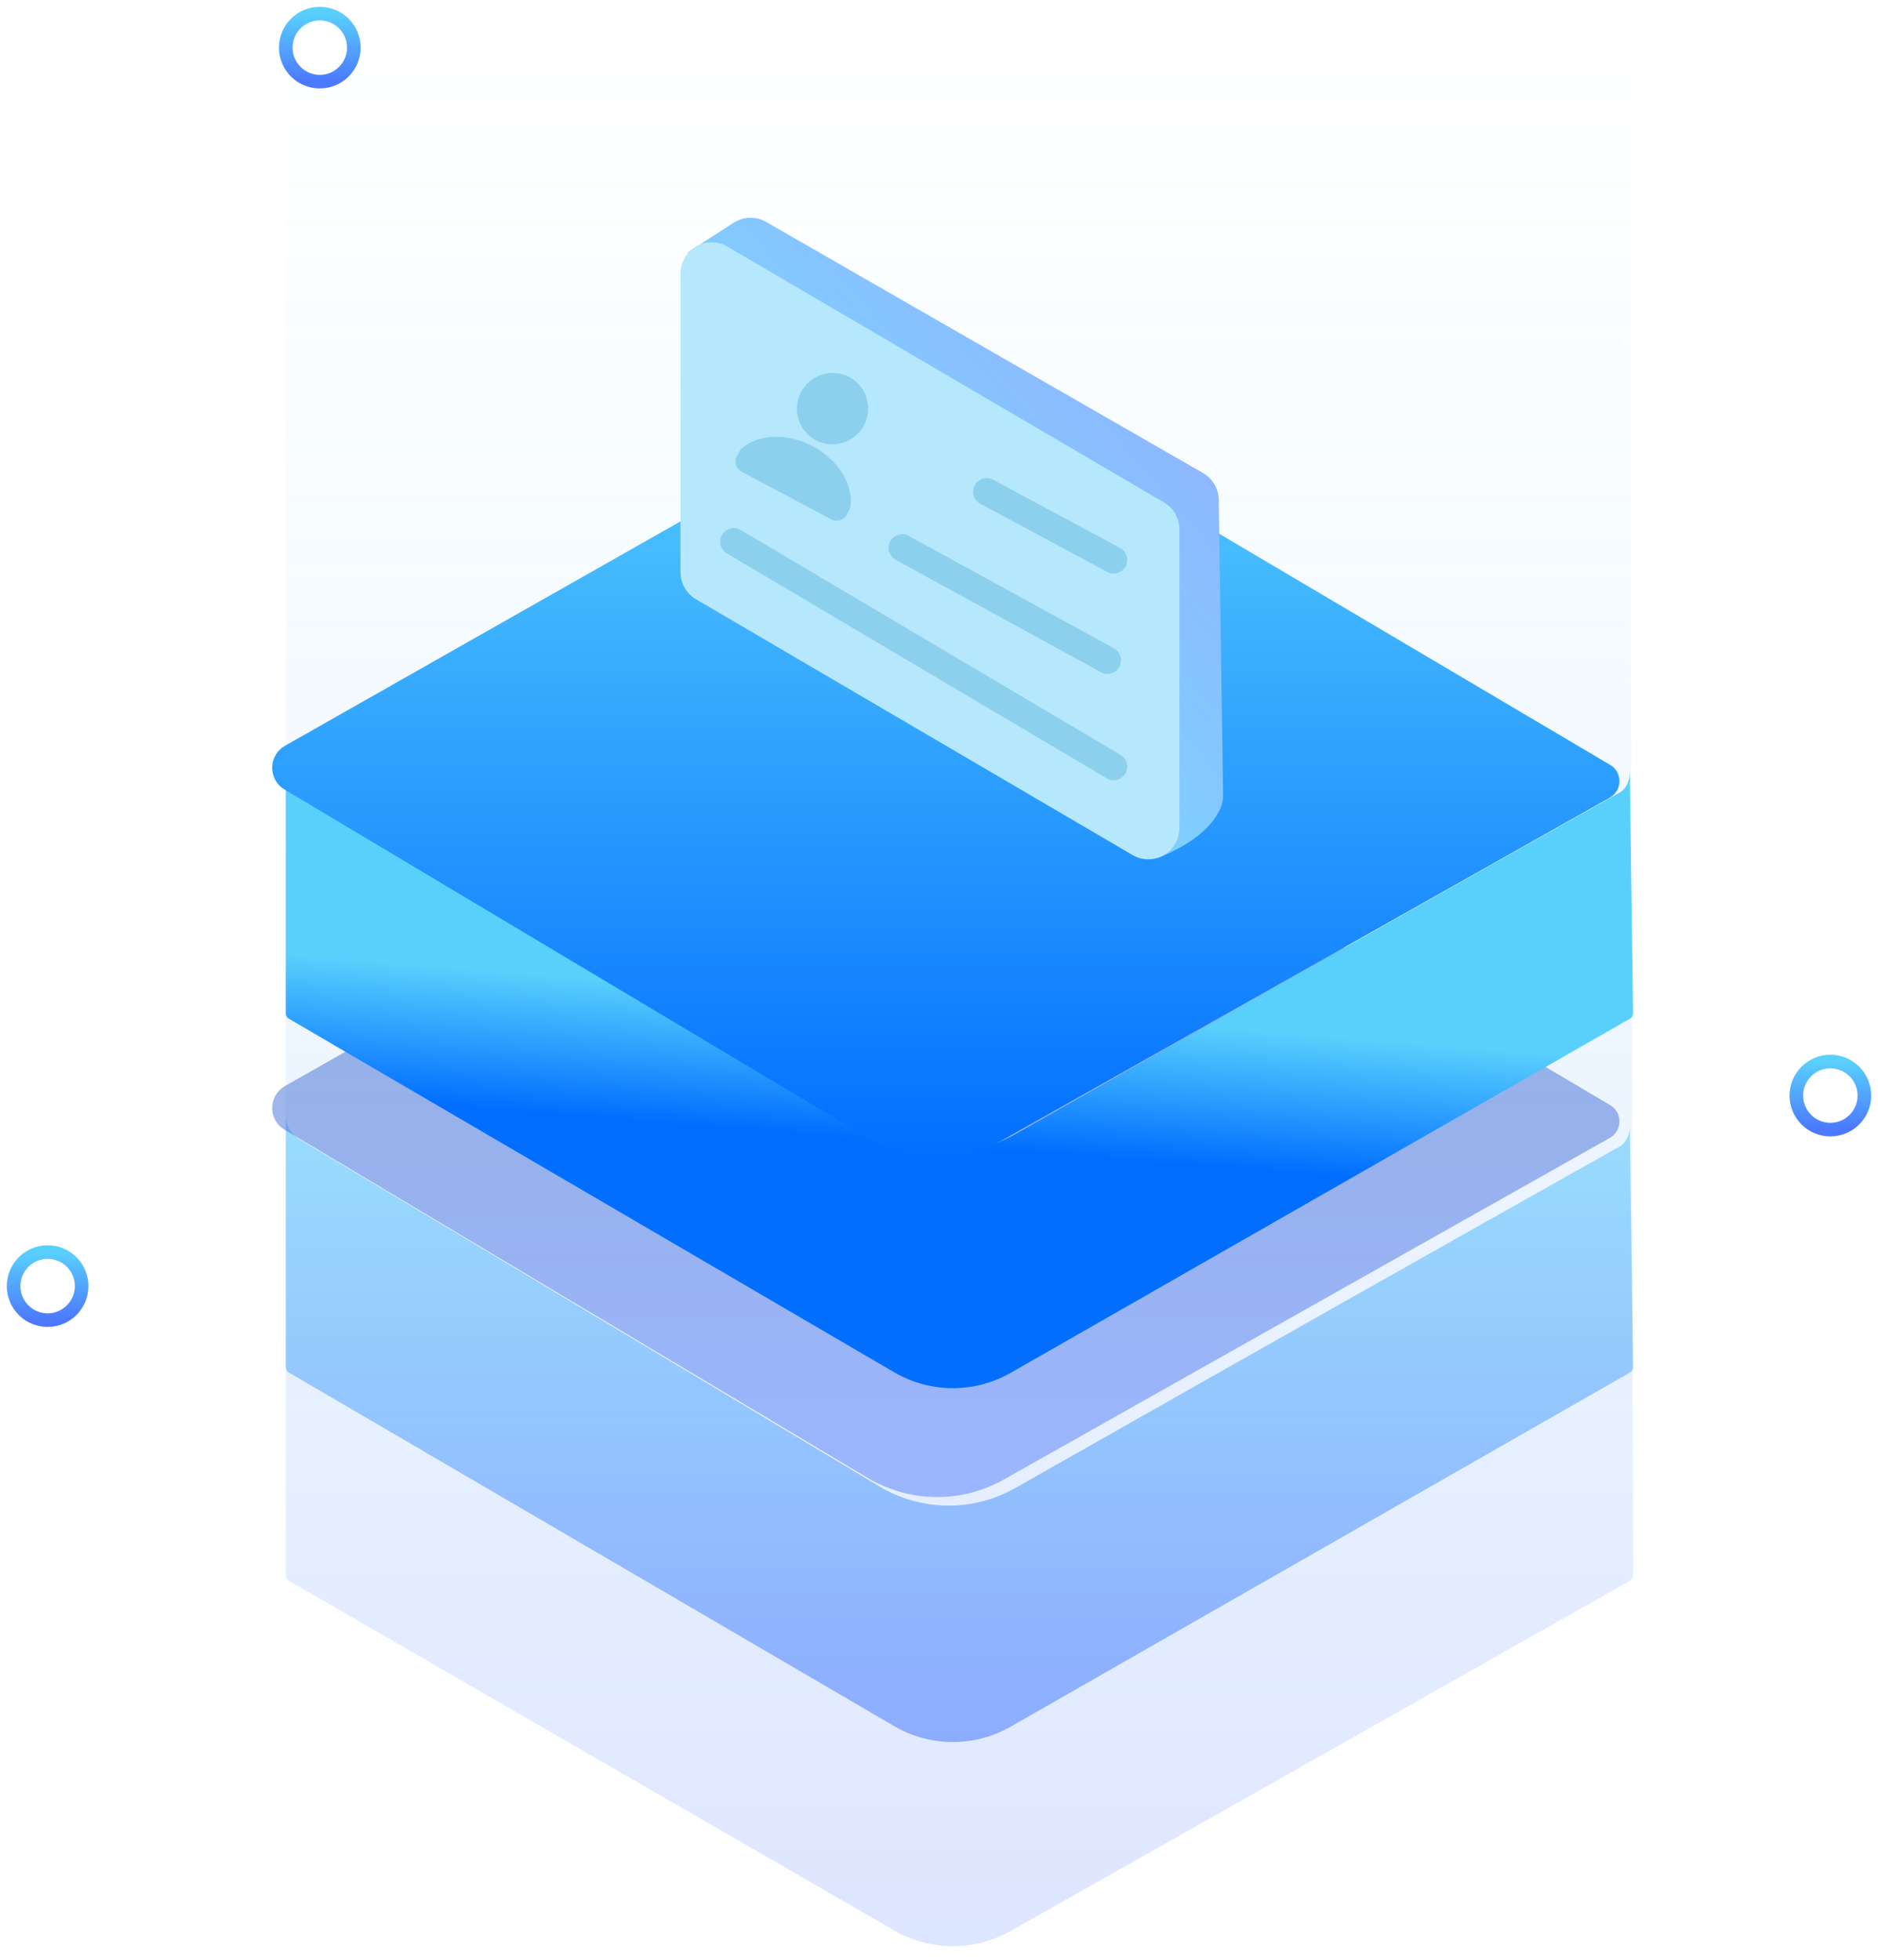<?xml version="1.0" encoding="UTF-8"?>
<svg width="138px" height="144px" viewBox="0 0 138 144" version="1.1" xmlns="http://www.w3.org/2000/svg" xmlns:xlink="http://www.w3.org/1999/xlink">
    <!-- Generator: Sketch 58 (84663) - https://sketch.com -->
    <title>个人申请</title>
    <desc>Created with Sketch.</desc>
    <defs>
        <linearGradient x1="50%" y1="0%" x2="50%" y2="100%" id="linearGradient-1">
            <stop stop-color="#59D0FC" offset="0%"></stop>
            <stop stop-color="#4B79FF" offset="100%"></stop>
        </linearGradient>
        <linearGradient x1="50%" y1="0%" x2="50%" y2="100%" id="linearGradient-2">
            <stop stop-color="#59D0FC" stop-opacity="0" offset="0%"></stop>
            <stop stop-color="#4B79FF" offset="100%"></stop>
        </linearGradient>
        <linearGradient x1="50%" y1="0%" x2="50%" y2="100%" id="linearGradient-3">
            <stop stop-color="#2A58AB" offset="0%"></stop>
            <stop stop-color="#4B79FF" offset="100%"></stop>
        </linearGradient>
        <linearGradient x1="53.563%" y1="39.26%" x2="50%" y2="60.74%" id="linearGradient-4">
            <stop stop-color="#59D0FC" offset="0%"></stop>
            <stop stop-color="#016EFF" offset="100%"></stop>
        </linearGradient>
        <linearGradient x1="50%" y1="0%" x2="50%" y2="100%" id="linearGradient-5">
            <stop stop-color="#59D0FC" offset="0%"></stop>
            <stop stop-color="#4B79FF" offset="100%"></stop>
        </linearGradient>
        <linearGradient x1="50%" y1="0%" x2="50%" y2="100%" id="linearGradient-6">
            <stop stop-color="#4B79FF" offset="0%"></stop>
            <stop stop-color="#59D0FC" stop-opacity="0" offset="100%"></stop>
        </linearGradient>
        <linearGradient x1="50%" y1="0%" x2="50%" y2="100%" id="linearGradient-7">
            <stop stop-color="#59D0FC" offset="0%"></stop>
            <stop stop-color="#016EFF" offset="100%"></stop>
        </linearGradient>
        <linearGradient x1="9.877%" y1="77.44%" x2="84.939%" y2="0%" id="linearGradient-8">
            <stop stop-color="#B6E8FD" offset="0%"></stop>
            <stop stop-color="#7CD5FF" offset="25.307%"></stop>
            <stop stop-color="#93AEFF" offset="100%"></stop>
        </linearGradient>
    </defs>
    <g id="知产百科" stroke="none" stroke-width="1" fill="none" fill-rule="evenodd">
        <g id="服务详情-2.2版本" transform="translate(-804, -1322)">
            <g id="所需资料" transform="translate(343, 1212)">
                <g id="编组-28" transform="translate(24, 85)">
                    <g id="编组-5备份-4" transform="translate(387, 0)">
                        <g id="来电名片" transform="translate(50, 25)">
                            <path d="M21,82 L21,100.452 C21,100.618 21.087,100.771 21.229,100.854 L65.702,126.828 C68.352,128.376 71.61,128.391 74.274,126.868 L119.768,100.855 C119.913,100.772 120.002,100.615 120,100.445 L119.757,82.713 L119.757,82.713 C119.757,83.348 119.549,83.835 119.132,84.174 C105.3,91.954 90.46,100.34 74.611,109.335 L74.611,109.335 C71.496,111.102 67.691,111.057 64.617,109.216 C38.477,93.556 24.247,85.039 21.929,83.665 C21.31,83.199 21,82.644 21,82 Z" id="路径-57复制" fill="url(#linearGradient-1)" fill-rule="nonzero" opacity="0.559"></path>
                            <path d="M21,2 L21,115.758 C21,115.922 21.087,116.073 21.228,116.155 L65.694,141.84 C68.348,143.373 71.612,143.388 74.279,141.879 L119.768,116.154 C119.912,116.073 120,115.92 120,115.755 L119.755,2.705 L119.755,2.705 L21,2 Z" id="路径-57复制-2" fill="url(#linearGradient-2)" fill-rule="nonzero" opacity="0.187"></path>
                            <path d="M20.933,79.803 L67.132,53.591 C68.547,52.789 70.277,52.804 71.678,53.632 L118.321,81.203 C118.975,81.589 119.195,82.438 118.812,83.098 C118.688,83.312 118.51,83.488 118.297,83.609 L73.764,108.712 C70.641,110.473 66.828,110.425 63.749,108.587 L20.899,83.005 C20.029,82.486 19.741,81.353 20.255,80.474 C20.418,80.194 20.653,79.963 20.933,79.803 Z" id="矩形复制-7" fill="url(#linearGradient-3)" fill-rule="nonzero" opacity="0.482"></path>
                            <path d="M21,56 L21,74.452 C21,74.618 21.087,74.771 21.229,74.854 L65.702,100.828 C68.352,102.376 71.61,102.391 74.274,100.868 L119.768,74.855 C119.913,74.772 120.002,74.615 120,74.445 L119.757,56.713 L119.757,56.713 C119.757,57.348 119.549,57.835 119.132,58.174 C105.3,65.954 90.46,74.34 74.611,83.335 L74.611,83.335 C71.496,85.102 67.691,85.057 64.617,83.216 C38.477,67.556 24.247,59.039 21.929,57.665 C21.31,57.199 21,56.644 21,56 Z" id="路径-57" fill="url(#linearGradient-4)" fill-rule="nonzero"></path>
                            <circle id="椭圆形复制-7" stroke="url(#linearGradient-5)" cx="23.5" cy="3.5" r="2.5"></circle>
                            <circle id="椭圆形复制-13" stroke="url(#linearGradient-5)" cx="134.5" cy="80.5" r="2.5"></circle>
                            <circle id="椭圆形复制-14" stroke="url(#linearGradient-5)" cx="3.5" cy="94.5" r="2.5"></circle>
                            <path d="M23,6 L23,31" id="直线复制-6" stroke="url(#linearGradient-6)" stroke-linecap="square"></path>
                            <path d="M135,82 L135,107" id="直线复制-8" stroke="url(#linearGradient-6)" stroke-linecap="square"></path>
                            <path d="M3,97 L3,122" id="直线复制-9" stroke="url(#linearGradient-6)" stroke-linecap="square"></path>
                            <path d="M20.933,54.803 L67.132,28.591 C68.547,27.789 70.277,27.804 71.678,28.632 L118.321,56.203 C118.975,56.589 119.195,57.438 118.812,58.098 C118.688,58.312 118.51,58.488 118.297,58.609 L73.764,83.712 C70.641,85.473 66.828,85.425 63.749,83.587 L20.899,58.005 C20.029,57.486 19.741,56.353 20.255,55.474 C20.418,55.194 20.653,54.963 20.933,54.803 Z" id="矩形" fill="url(#linearGradient-7)" fill-rule="nonzero"></path>
                            <g id="编组-31" transform="translate(50, 16)">
                                <path d="M6.291,0.304 L38.402,18.758 C39.105,19.162 39.543,19.908 39.555,20.721 L39.876,42.426 C39.881,42.771 39.808,43.114 39.663,43.428 C38.996,44.873 37.481,46.071 35.12,47.022 C28.491,43.133 17.753,35.937 2.907,25.433 C2.341,25.032 1.986,24.396 1.941,23.701 L0.569,2.525 L0.569,2.525 L3.913,0.366 C4.632,-0.099 5.549,-0.123 6.291,0.304 Z" id="矩形复制-33" fill="url(#linearGradient-8)" fill-rule="nonzero"></path>
                                <path d="M3.447,2.118 L35.531,20.917 C36.234,21.329 36.667,22.086 36.667,22.904 L36.667,44.838 C36.667,46.109 35.641,47.139 34.376,47.139 C33.97,47.139 33.571,47.031 33.22,46.826 L1.137,28.027 C0.433,27.615 -1.7408297e-13,26.858 -1.7408297e-13,26.04 L-1.7408297e-13,4.105 C-1.7408297e-13,2.834 1.026,1.804 2.292,1.804 C2.698,1.804 3.096,1.912 3.447,2.118 Z" id="矩形" fill="#B6E8FD" fill-rule="nonzero"></path>
                                <path d="M22.505,20.134 L31.832,25.141" id="直线-3" stroke="#8CD0ED" stroke-width="2" stroke-linecap="round" stroke-linejoin="round"></path>
                                <path d="M16.293,24.254 L31.374,32.513" id="直线-3复制" stroke="#8CD0ED" stroke-width="2" stroke-linecap="round" stroke-linejoin="round"></path>
                                <path d="M3.916,23.802 L31.835,40.329" id="直线-3复制-2" stroke="#8CD0ED" stroke-width="2" stroke-linecap="round" stroke-linejoin="round"></path>
                                <g id="geren-2" transform="translate(9.694, 15.924) scale(-1, 1) rotate(-28) translate(-9.694, -15.924) translate(4.694, 10.924)" fill="#8CD0ED" fill-rule="nonzero">
                                    <path d="M1.966,2.628 C1.966,4.079 3.137,5.254 4.581,5.254 C6.026,5.254 7.197,4.079 7.197,2.628 C7.197,1.178 6.026,0.002 4.581,0.002 C3.137,0.002 1.966,1.178 1.966,2.628 Z" id="路径"></path>
                                    <path d="M8.318,9.858 L0.837,9.858 C0.378,9.858 0.004,9.483 0.004,9.022 L0.004,8.451 L0.019,8.404 C0.58,6.841 2.456,5.747 4.573,5.747 C6.691,5.747 8.567,6.841 9.127,8.404 L9.143,8.451 L9.143,9.022 C9.15,9.483 8.777,9.858 8.318,9.858 Z" id="路径"></path>
                                </g>
                            </g>
                            <g id="来电" transform="translate(55, 26)"></g>
                        </g>
                    </g>
                </g>
            </g>
        </g>
    </g>
</svg>